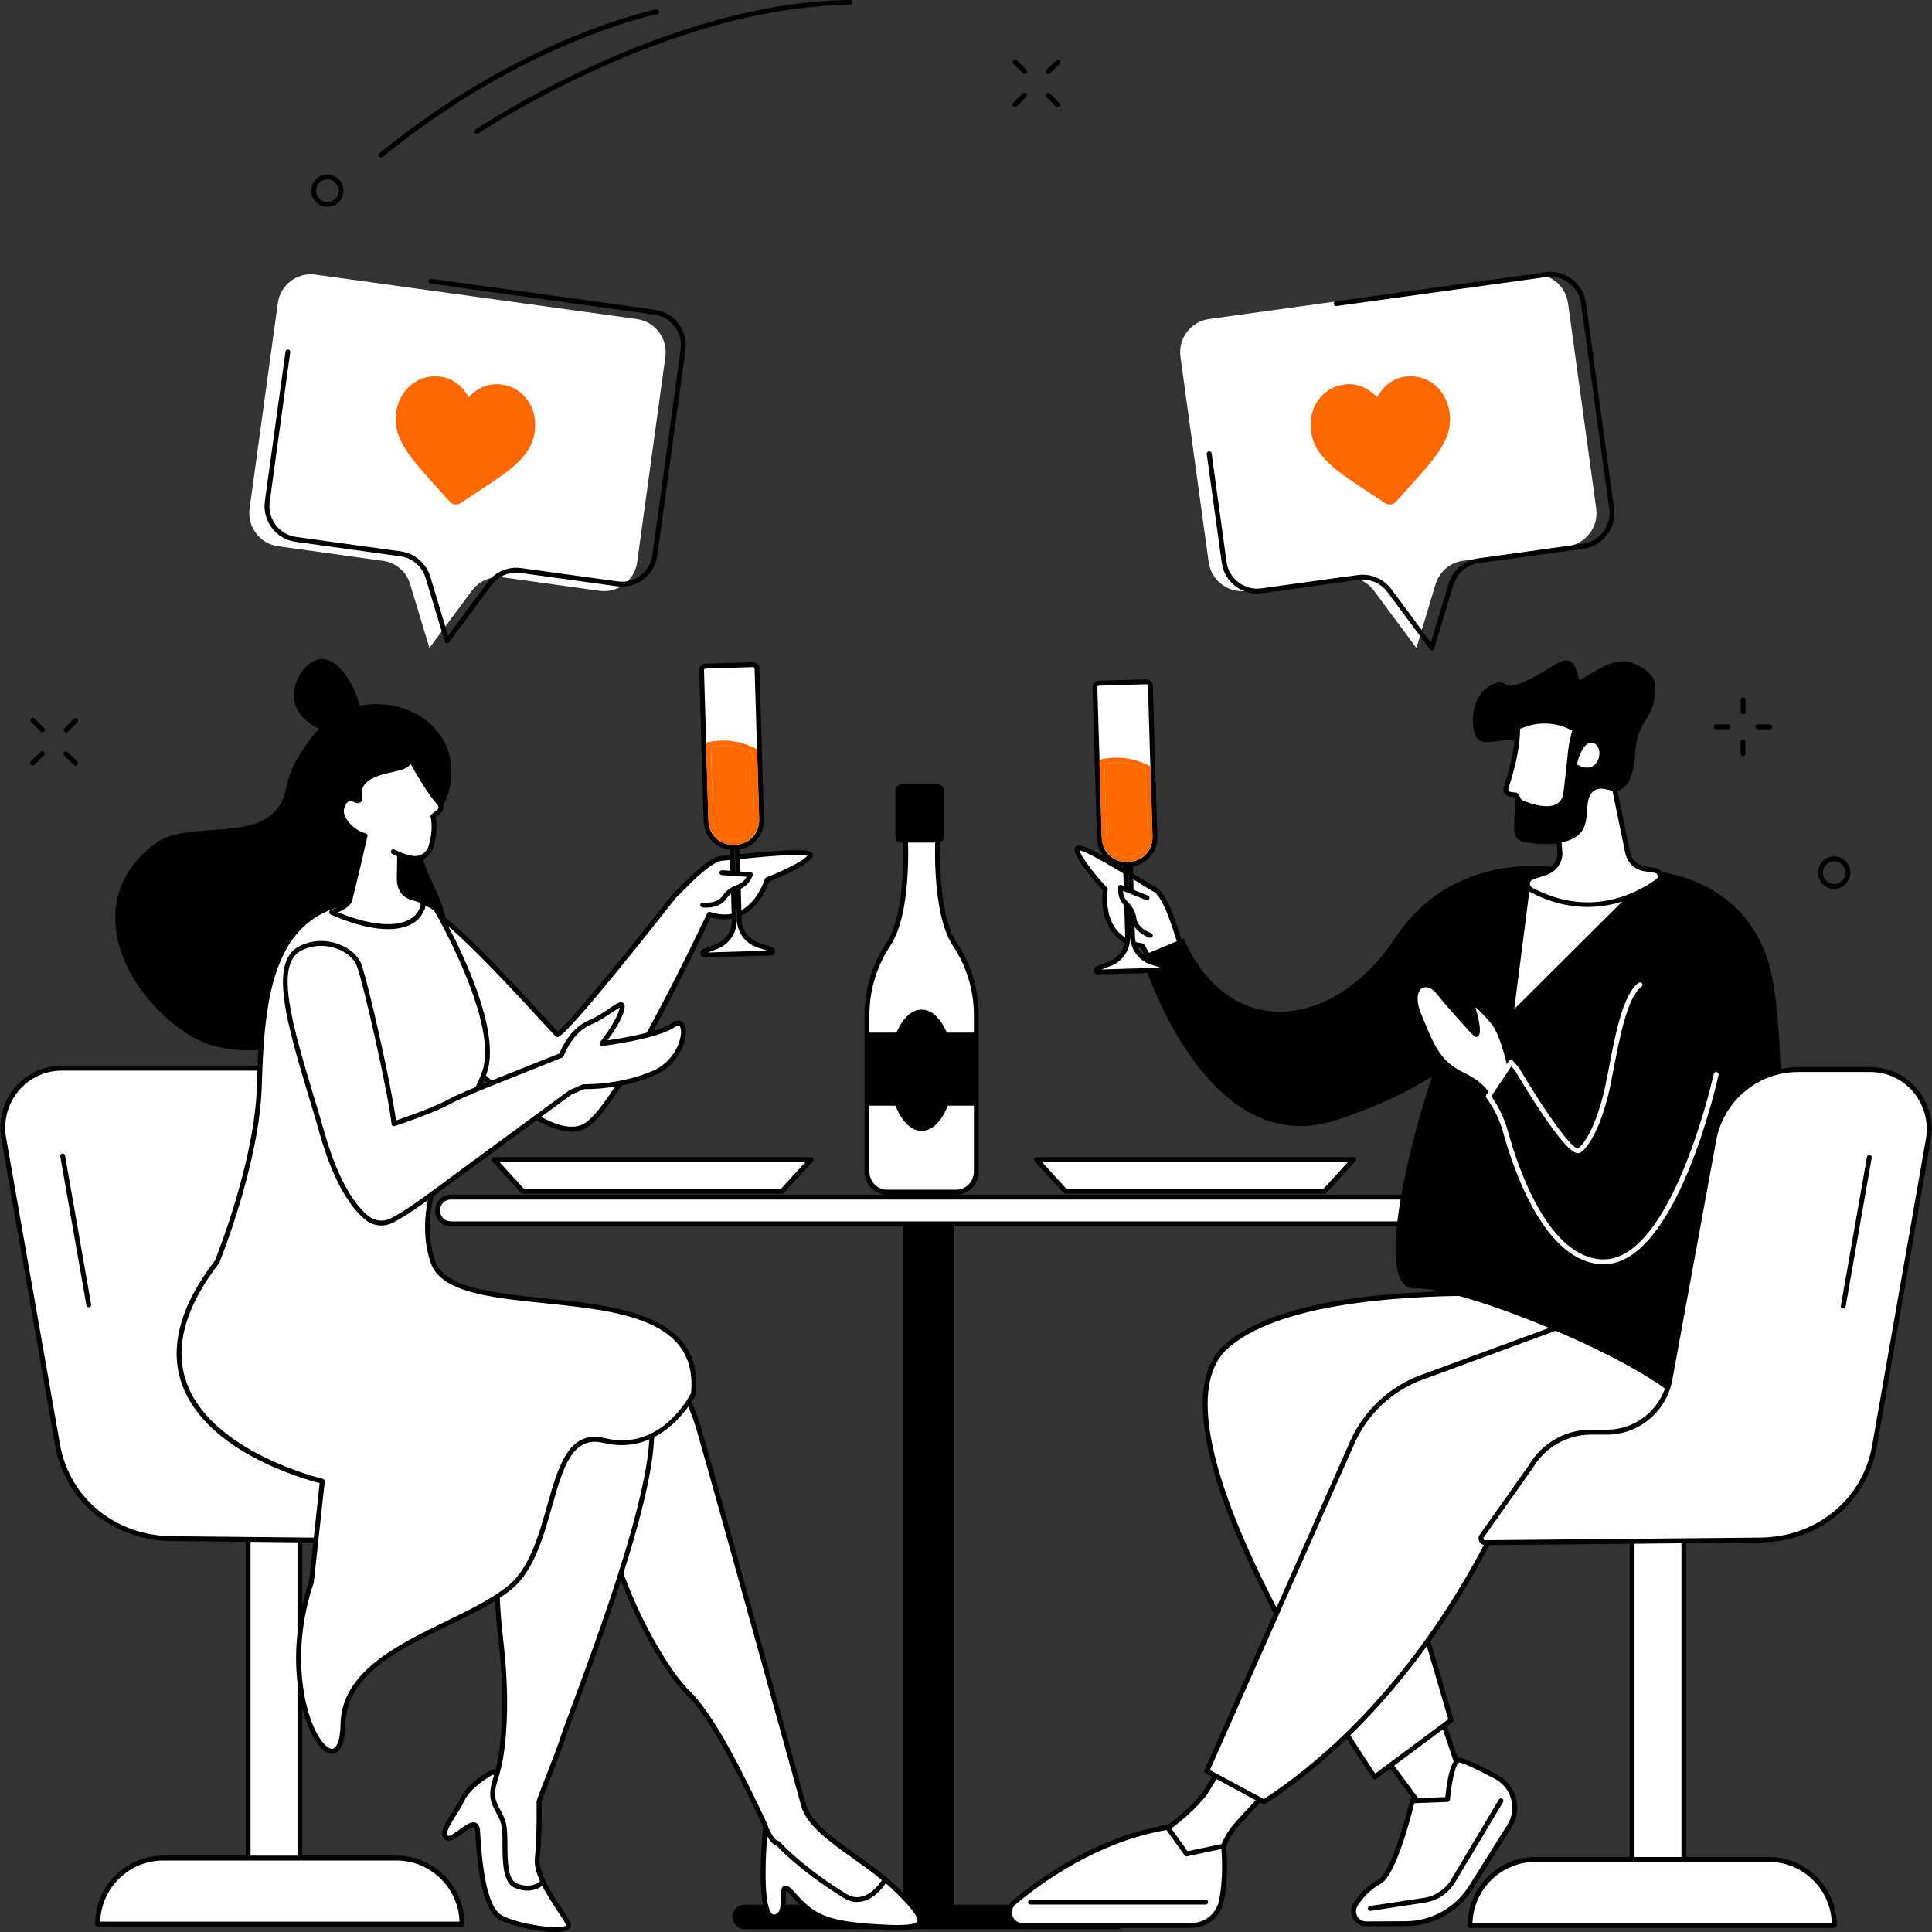 <svg width="348" height="348" viewBox="0 0 348 348" fill="none" xmlns="http://www.w3.org/2000/svg">
<rect x="0" y="0" width="348" height="348" fill="#333333" stroke="none"/>
<g clip-path="url(#clip0_958_2309)">
<path d="M171.782 345.3H162.59V220.229H171.782V345.3Z" fill="black"/>
<path d="M203.284 345.319C203.284 346.517 202.337 347.487 201.18 347.487H134.082C132.926 347.487 131.978 346.517 131.978 345.319V345.129C131.978 343.93 132.926 343.094 134.082 343.094H201.18C202.337 343.094 203.284 343.93 203.284 345.129V345.319Z" fill="black"/>
<path d="M255.977 218.08C255.977 219.392 254.935 220.457 253.627 220.457H81.181C79.892 220.457 78.831 219.392 78.831 218.08V217.985C78.831 216.673 79.892 215.627 81.181 215.627H253.627C254.935 215.627 255.977 216.673 255.977 217.985V218.08Z" fill="white"/>
<path fill-rule="evenodd" clip-rule="evenodd" d="M253.627 220.894H81.181C79.646 220.894 78.395 219.639 78.395 218.08V217.985C78.395 216.445 79.646 215.189 81.181 215.189H253.627C255.162 215.189 256.413 216.445 256.413 217.985V218.08C256.413 219.639 255.162 220.894 253.627 220.894ZM81.181 216.064C80.139 216.064 79.267 216.92 79.267 217.985V218.08C79.267 219.145 80.139 220.001 81.181 220.001H253.627C254.688 220.001 255.541 219.145 255.541 218.08V217.985C255.541 216.92 254.688 216.064 253.627 216.064H81.181Z" fill="black"/>
<path d="M54.02 346.098H44.694V271.63L54.02 272.01V346.098Z" fill="white"/>
<path fill-rule="evenodd" clip-rule="evenodd" d="M54.02 346.536H44.694C44.467 346.536 44.258 346.346 44.258 346.099V271.631C44.258 271.497 44.315 271.383 44.391 271.307C44.486 271.231 44.599 271.174 44.713 271.193L54.039 271.573C54.266 271.592 54.456 271.783 54.456 272.011V346.099C54.456 346.346 54.266 346.536 54.02 346.536ZM45.13 345.661H53.584V272.429L45.13 272.087V345.661Z" fill="black"/>
<path d="M87.815 277.715L31.161 277.145C20.925 277.145 12.15 270.432 10.368 260.22L0.663 205.016C-0.493 198.436 4.511 192.408 11.107 192.408H48.068L87.815 277.715Z" fill="white"/>
<path fill-rule="evenodd" clip-rule="evenodd" d="M87.815 278.153L31.161 277.582C20.452 277.582 11.714 270.489 9.932 260.297L0.227 205.092C-0.341 201.802 0.55 198.455 2.673 195.926C4.776 193.397 7.847 191.971 11.107 191.971H48.068C48.239 191.971 48.39 192.066 48.466 192.218L88.213 277.525C88.289 277.659 88.27 277.83 88.194 277.944C88.099 278.077 87.967 278.153 87.815 278.153ZM11.107 192.845C8.112 192.845 5.288 194.177 3.355 196.478C1.384 198.836 0.569 201.916 1.099 204.94L10.804 260.144C12.51 269.9 20.888 276.708 31.161 276.708L87.133 277.278L47.784 192.845H11.107Z" fill="black"/>
<path d="M71.42 334.688H29.398C22.878 334.688 17.608 339.994 17.608 346.517V346.574H83.209V346.517C83.209 339.994 77.94 334.688 71.42 334.688Z" fill="white"/>
<path fill-rule="evenodd" clip-rule="evenodd" d="M83.209 347.011H17.608C17.362 347.011 17.154 346.821 17.154 346.574V346.517C17.154 339.766 22.65 334.251 29.398 334.251H71.42C78.167 334.251 83.645 339.766 83.645 346.517V346.574C83.645 346.821 83.456 347.011 83.209 347.011ZM18.044 346.136H82.773C82.565 340.032 77.561 335.126 71.42 335.126H29.398C23.257 335.126 18.253 340.032 18.044 346.136Z" fill="black"/>
<path d="M15.997 235.461C15.789 235.461 15.599 235.328 15.561 235.099L10.861 208.305C10.823 208.058 10.975 207.849 11.221 207.792C11.448 207.754 11.676 207.906 11.714 208.153L16.414 234.947C16.471 235.195 16.301 235.423 16.073 235.461C16.048 235.461 16.023 235.461 15.997 235.461Z" fill="black"/>
<path d="M282.38 98.391L263.502 101.015C261.19 101.319 259.256 102.974 258.574 105.237L255.124 116.703L247.467 106.378C246.159 104.609 243.998 103.715 241.837 104.001L224.475 106.416C221.196 106.872 218.163 104.552 217.709 101.262L212.629 64.275C212.174 60.966 214.467 57.924 217.765 57.467L275.652 49.462C278.95 49.005 281.982 51.306 282.437 54.615L287.517 91.602C287.972 94.892 285.66 97.934 282.38 98.391Z" fill="white"/>
<path d="M257.91 117.141C257.778 117.141 257.645 117.065 257.569 116.951L249.912 106.644C248.699 105.009 246.689 104.172 244.68 104.438L227.318 106.853C225.612 107.081 223.925 106.644 222.542 105.598C221.177 104.552 220.286 103.031 220.059 101.319L217.367 81.79C217.348 81.542 217.519 81.314 217.746 81.295C217.993 81.257 218.201 81.428 218.239 81.656L220.931 101.205C221.12 102.67 221.897 103.982 223.073 104.894C224.267 105.788 225.726 106.188 227.205 105.978L244.548 103.582C246.879 103.259 249.21 104.229 250.613 106.112L257.74 115.734L260.943 105.104C261.682 102.689 263.748 100.92 266.231 100.578L285.11 97.954C288.142 97.535 290.284 94.702 289.867 91.659L284.788 54.672C284.579 53.189 283.821 51.877 282.627 50.983C281.452 50.07 279.973 49.69 278.514 49.899L240.719 55.129C240.473 55.167 240.264 54.995 240.226 54.748C240.188 54.501 240.359 54.292 240.605 54.254L278.381 49.024C280.087 48.796 281.793 49.233 283.157 50.279C284.522 51.325 285.413 52.847 285.659 54.558L290.72 91.526C291.213 95.063 288.749 98.334 285.223 98.828L266.364 101.433C264.203 101.738 262.422 103.278 261.777 105.37L258.327 116.818C258.289 116.989 258.157 117.103 257.986 117.122C257.961 117.135 257.936 117.141 257.91 117.141Z" fill="black"/>
<path d="M258.479 69.372C257.001 68.135 255.124 67.584 253.191 67.831C251.75 68.021 250.48 68.649 249.438 69.695C248.907 70.227 248.446 70.849 248.054 71.558C247.505 70.969 246.917 70.494 246.254 70.113C244.984 69.353 243.6 69.067 242.16 69.257C240.226 69.505 238.558 70.493 237.44 72.072C236.341 73.631 235.886 75.628 236.151 77.701C236.416 79.812 237.459 81.656 239.411 83.482C241.155 85.117 243.562 86.715 246.348 88.54C247.315 89.168 248.395 89.871 249.514 90.632C249.817 90.822 250.177 90.917 250.537 90.86C250.878 90.822 251.22 90.651 251.447 90.385C252.357 89.358 253.21 88.407 253.987 87.551C256.224 85.079 258.157 82.93 259.446 80.895C260.867 78.633 261.417 76.598 261.133 74.468C260.867 72.414 259.92 70.589 258.479 69.372Z" fill="#FF6701"/>
<path d="M50.096 98.391L68.956 101.015C71.287 101.319 73.22 102.974 73.884 105.237L77.352 116.703L85.01 106.378C86.318 104.609 88.478 103.715 90.639 104.001L108.001 106.416C111.28 106.872 114.313 104.552 114.768 101.262L119.848 64.275C120.303 60.966 117.99 57.924 114.711 57.467L56.806 49.462C53.527 49.005 50.494 51.306 50.039 54.615L44.959 91.602C44.505 94.892 46.798 97.934 50.096 98.391Z" fill="white"/>
<path d="M80.537 115.886C80.511 115.886 80.486 115.886 80.461 115.886C80.29 115.848 80.157 115.734 80.12 115.581L76.67 104.115C76.025 102.023 74.244 100.482 72.083 100.197L53.224 97.592C49.698 97.097 47.234 93.827 47.708 90.29L51.423 63.343C51.442 63.096 51.669 62.925 51.916 62.963C52.143 63.001 52.314 63.21 52.276 63.458L48.58 90.404C48.163 93.465 50.305 96.299 53.337 96.717L72.216 99.322C74.699 99.665 76.765 101.452 77.504 103.867L80.707 114.498L87.834 104.875C89.237 102.974 91.568 102.004 93.88 102.327L111.242 104.723C112.721 104.932 114.18 104.552 115.374 103.639C116.55 102.745 117.327 101.433 117.516 99.95L122.596 62.963C123.013 59.901 120.89 57.087 117.839 56.669L77.542 51.078C77.314 51.059 77.144 50.831 77.182 50.583C77.201 50.355 77.428 50.184 77.674 50.222L117.952 55.794C121.478 56.269 123.942 59.559 123.468 63.096L118.388 100.064C118.161 101.776 117.27 103.297 115.886 104.343C114.522 105.389 112.835 105.826 111.129 105.598L93.767 103.202C91.757 102.917 89.748 103.753 88.535 105.389L80.878 115.715C80.802 115.829 80.669 115.886 80.537 115.886Z" fill="black"/>
<path d="M73.997 69.372C75.476 68.135 77.352 67.584 79.286 67.831C80.726 68.021 81.977 68.649 83.038 69.695C83.569 70.227 84.024 70.849 84.403 71.558C84.953 70.969 85.559 70.494 86.204 70.113C87.493 69.353 88.858 69.067 90.317 69.257C92.231 69.505 93.918 70.493 95.037 72.072C96.136 73.631 96.591 75.628 96.326 77.701C96.06 79.812 95.018 81.656 93.065 83.482C91.322 85.117 88.914 86.715 86.109 88.54C85.161 89.168 84.081 89.871 82.963 90.632C82.659 90.822 82.299 90.917 81.939 90.86C81.579 90.822 81.257 90.651 81.029 90.385C80.12 89.358 79.248 88.407 78.49 87.551C76.253 85.079 74.301 82.93 73.031 80.895C71.609 78.633 71.059 76.598 71.325 74.468C71.59 72.414 72.538 70.589 73.997 69.372Z" fill="#FF6701"/>
<path d="M94.165 214.562H140.868L146.08 208.876H88.971L94.165 214.562Z" fill="white"/>
<path fill-rule="evenodd" clip-rule="evenodd" d="M140.868 214.999H94.165C94.051 214.999 93.937 214.942 93.843 214.866L88.649 209.161C88.516 209.047 88.497 208.857 88.554 208.686C88.63 208.534 88.782 208.438 88.971 208.438H146.08C146.251 208.438 146.422 208.534 146.478 208.686C146.554 208.857 146.516 209.047 146.403 209.161L141.19 214.866C141.114 214.942 141.001 214.999 140.868 214.999ZM94.373 214.124H140.678L145.095 209.313H89.957L94.373 214.124Z" fill="black"/>
<path d="M191.893 214.562H238.596L243.809 208.876H186.68L191.893 214.562Z" fill="white"/>
<path fill-rule="evenodd" clip-rule="evenodd" d="M238.596 214.999H191.893C191.779 214.999 191.646 214.942 191.571 214.866L186.358 209.161C186.244 209.047 186.207 208.857 186.282 208.686C186.358 208.534 186.51 208.438 186.68 208.438H243.809C243.979 208.438 244.131 208.534 244.207 208.686C244.282 208.857 244.244 209.047 244.131 209.161L238.918 214.866C238.842 214.942 238.71 214.999 238.596 214.999ZM192.082 214.124H238.407L242.804 209.313H187.685L192.082 214.124Z" fill="black"/>
<path d="M265.359 325.2C264.431 324.249 259.01 307.362 259.01 307.362L248.32 315.007L260.052 330.81L265.359 325.2Z" fill="white"/>
<path fill-rule="evenodd" clip-rule="evenodd" d="M260.052 331.247C260.04 331.247 260.027 331.247 260.014 331.247C259.882 331.247 259.768 331.171 259.692 331.076L247.978 315.273C247.903 315.178 247.865 315.064 247.884 314.95C247.903 314.836 247.978 314.722 248.073 314.645L258.763 307.001C258.877 306.925 259.01 306.906 259.142 306.944C259.275 306.982 259.389 307.096 259.427 307.229C261.493 313.657 265.018 324.154 265.682 324.895C265.833 325.047 265.833 325.333 265.682 325.504L260.356 331.114C260.28 331.209 260.166 331.247 260.052 331.247ZM248.945 315.102L260.09 330.125L264.81 325.143C263.578 322.823 259.92 311.584 258.782 308.066L248.945 315.102Z" fill="black"/>
<path d="M246.102 346.536L253.21 346.498C257.911 346.479 262.289 344.083 264.848 340.128L271.88 328.946C273.813 325.865 272.733 321.777 269.529 320.065C266.592 318.506 263.521 316.985 262.801 317.042C261.322 317.194 260.735 324.135 260.735 324.135L254.404 324.363C254.404 324.363 251.277 337.427 248.528 338.91C246.519 339.994 245.116 341.573 244.169 343.018C243.183 344.539 244.282 346.555 246.102 346.536Z" fill="white"/>
<path fill-rule="evenodd" clip-rule="evenodd" d="M246.083 346.973C245.078 346.973 244.188 346.459 243.695 345.566C243.221 344.672 243.259 343.626 243.809 342.789C245.022 340.907 246.538 339.48 248.32 338.53C250.424 337.389 253.115 327.842 253.987 324.267C254.025 324.077 254.195 323.944 254.385 323.925L260.337 323.697C260.564 321.339 261.19 316.756 262.744 316.604C263.066 316.585 263.786 316.509 269.719 319.684C271.368 320.559 272.581 322.08 273.055 323.887C273.548 325.713 273.244 327.595 272.24 329.193L265.227 340.355C262.554 344.444 258.081 346.916 253.21 346.935L246.102 346.973C246.089 346.973 246.083 346.973 246.083 346.973ZM254.745 324.8C254.176 327.139 251.409 337.845 248.737 339.29C247.088 340.184 245.685 341.515 244.548 343.265C244.169 343.835 244.15 344.539 244.472 345.147C244.794 345.756 245.382 346.098 246.102 346.098L253.21 346.06C257.778 346.041 261.986 343.721 264.488 339.88L271.501 328.717C272.373 327.329 272.638 325.694 272.202 324.115C271.785 322.518 270.761 321.225 269.321 320.445C264.014 317.631 263.009 317.459 262.839 317.478C262.251 317.536 261.474 320.73 261.171 324.172C261.152 324.381 260.981 324.553 260.754 324.572L254.745 324.8Z" fill="black"/>
<path d="M246.803 344.197C246.595 344.197 246.405 344.045 246.386 343.817C246.348 343.588 246.5 343.36 246.746 343.322L256.47 341.858C258.536 341.535 260.318 340.337 261.398 338.549L269.984 324.135C270.117 323.926 270.382 323.868 270.591 323.983C270.799 324.116 270.856 324.382 270.742 324.591L262.137 338.987C260.943 341.021 258.915 342.371 256.603 342.714L246.879 344.197C246.854 344.197 246.829 344.197 246.803 344.197Z" fill="black"/>
<path d="M228.891 321.967L223.054 328.299C221.044 330.467 219.756 333.206 219.358 336.153L218.694 340.907L197.427 335.716L204.933 332.331C209.615 330.239 213.747 327.063 216.988 323.089L221.329 316.053L228.891 321.967Z" fill="white"/>
<path fill-rule="evenodd" clip-rule="evenodd" d="M218.694 341.344C218.656 341.344 218.625 341.338 218.599 341.325L197.314 336.134C197.143 336.096 197.01 335.925 196.992 335.754C196.973 335.563 197.067 335.373 197.238 335.297L204.744 331.931C209.331 329.878 213.444 326.721 216.647 322.841L220.969 315.824C221.026 315.71 221.139 315.634 221.253 315.615C221.386 315.596 221.499 315.634 221.613 315.71L229.157 321.624C229.252 321.7 229.309 321.815 229.327 321.929C229.327 322.062 229.29 322.176 229.214 322.271L223.376 328.584C221.424 330.714 220.173 333.338 219.793 336.21L219.13 340.964C219.111 341.078 219.035 341.192 218.941 341.268C218.865 341.319 218.783 341.344 218.694 341.344ZM198.773 335.582L218.334 340.356L218.922 336.096C219.339 333.053 220.665 330.258 222.731 327.995L228.247 322.024L221.443 316.699L217.367 323.317C217.355 323.342 217.342 323.361 217.329 323.374C214.05 327.367 209.824 330.619 205.104 332.73L198.773 335.582Z" fill="black"/>
<path d="M220.4 332.52C220.4 332.52 220.988 337.845 219.983 342.542C219.433 345.052 217.178 346.821 214.619 346.821H184.159C181.999 346.821 180.994 344.101 182.662 342.694C188.083 338.13 198.053 331.189 210.297 329.154L213.709 333.946L220.4 332.52Z" fill="white"/>
<path fill-rule="evenodd" clip-rule="evenodd" d="M214.619 347.259H184.16C182.984 347.259 181.961 346.536 181.563 345.433C181.165 344.33 181.487 343.113 182.397 342.353C187.382 338.169 197.636 330.81 210.222 328.718C210.392 328.68 210.563 328.756 210.658 328.889L213.899 333.453L220.305 332.103C220.419 332.065 220.552 332.103 220.646 332.179C220.741 332.236 220.817 332.35 220.836 332.483C220.855 332.692 221.424 337.922 220.4 342.638C219.831 345.319 217.386 347.259 214.619 347.259ZM210.108 329.631C197.826 331.741 187.837 338.93 182.946 343.018C182.207 343.665 182.169 344.52 182.397 345.129C182.605 345.737 183.193 346.384 184.16 346.384H214.619C216.988 346.384 219.054 344.73 219.547 342.467C220.362 338.682 220.116 334.461 220.002 333.054L213.804 334.366C213.633 334.404 213.463 334.347 213.368 334.195L210.108 329.631Z" fill="black"/>
<path d="M217.178 343.055H185.619C185.373 343.055 185.183 342.865 185.183 342.618C185.183 342.371 185.373 342.181 185.619 342.181H217.178C217.424 342.181 217.614 342.371 217.614 342.618C217.614 342.865 217.424 343.055 217.178 343.055Z" fill="black"/>
<path d="M294.587 234.434C294.587 234.434 237.857 227.797 220.988 242.44C204.118 257.102 247.618 320.084 247.618 320.084L261.379 309.853L248.32 265.336L300.766 250.389L294.587 234.434Z" fill="white"/>
<path fill-rule="evenodd" clip-rule="evenodd" d="M247.618 320.521C247.593 320.521 247.568 320.521 247.542 320.521C247.429 320.502 247.315 320.445 247.258 320.331C247.144 320.179 236.265 304.357 227.584 286.957C215.851 263.434 213.539 248.335 220.703 242.117C227.773 235.974 242.387 232.741 264.109 232.513C280.239 232.323 294.492 233.978 294.625 233.997C294.795 234.016 294.928 234.111 294.985 234.263L301.164 250.237C301.202 250.351 301.202 250.484 301.145 250.598C301.088 250.693 300.993 250.788 300.88 250.807L248.869 265.64L261.796 309.739C261.834 309.91 261.777 310.1 261.626 310.214L247.884 320.445C247.808 320.502 247.713 320.521 247.618 320.521ZM266.629 233.388C249.817 233.388 230.01 235.195 221.272 242.782C205.559 256.436 244.169 314.227 247.713 319.456L260.867 309.682L247.903 265.45C247.865 265.336 247.884 265.221 247.941 265.126C247.997 265.012 248.092 264.936 248.206 264.917L300.178 250.103L294.265 234.833C292.369 234.624 280.504 233.388 266.629 233.388Z" fill="black"/>
<path d="M325.994 262.787C317.749 265.412 303.003 268.816 282.399 268.53C276.542 268.454 271.14 271.687 268.487 276.936C262.384 288.935 249.173 310.557 227.659 324.572L217.367 319.019L243.6 259.783C246.007 254.363 250.48 250.16 256.015 248.126L308.007 228.995C308.007 228.995 328.894 220.514 336.684 238.96C339.584 245.825 333.064 260.543 325.994 262.787Z" fill="white"/>
<path fill-rule="evenodd" clip-rule="evenodd" d="M227.66 325.009C227.584 325.009 227.514 324.99 227.451 324.952L217.178 319.399C216.969 319.285 216.875 319.038 216.969 318.829L243.202 259.593C245.628 254.116 250.253 249.78 255.863 247.707L307.855 228.596C308.044 228.501 329.216 220.172 337.082 238.789C338.504 242.174 337.841 247.631 335.339 253.07C332.912 258.357 329.482 262.141 326.127 263.206C317.389 266.001 302.718 269.253 282.399 268.968C282.324 268.968 282.254 268.968 282.191 268.968C276.524 268.968 271.444 272.086 268.866 277.126C262.877 288.916 249.59 310.804 227.887 324.933C227.811 324.984 227.735 325.009 227.66 325.009ZM217.936 318.829L227.641 324.058C249.021 310.043 262.156 288.402 268.089 276.726C270.837 271.326 276.315 268.017 282.399 268.093C302.624 268.359 317.199 265.145 325.861 262.369C328.932 261.399 332.268 257.691 334.543 252.709C336.95 247.479 337.613 242.288 336.286 239.131C328.743 221.294 308.367 229.319 308.158 229.414L256.167 248.544C250.765 250.522 246.348 254.686 243.998 259.954L217.936 318.829Z" fill="black"/>
<path d="M212.591 169.988C212.193 169.151 210.26 161.449 208.023 160.251C205.786 159.034 193.788 151.142 193.978 153.025C194.186 154.927 199.095 160.213 199.095 160.213C199.095 160.213 197.598 169.303 205.767 170.368L207.435 173.449L212.591 169.988Z" fill="white"/>
<path fill-rule="evenodd" clip-rule="evenodd" d="M207.435 173.886C207.41 173.886 207.378 173.886 207.341 173.886C207.227 173.848 207.113 173.772 207.056 173.658L205.483 170.767C203.227 170.425 201.465 169.455 200.29 167.839C198.224 165.062 198.508 161.316 198.641 160.365C197.712 159.357 193.75 154.927 193.542 153.082C193.523 152.797 193.637 152.568 193.845 152.416C194.679 151.903 197.371 153.234 205.407 158.159C206.696 158.958 207.72 159.586 208.231 159.852C210.165 160.898 211.738 165.88 212.572 168.561C212.761 169.151 212.913 169.664 212.989 169.816C213.084 170.007 213.027 170.235 212.837 170.368L207.682 173.81C207.606 173.861 207.524 173.886 207.435 173.886ZM194.452 153.177C194.869 154.755 198.129 158.54 199.418 159.928C199.512 160.023 199.55 160.156 199.531 160.289C199.512 160.327 198.868 164.492 200.991 167.325C202.071 168.77 203.682 169.645 205.824 169.93C205.957 169.949 206.09 170.026 206.146 170.159L207.606 172.821L212.06 169.816C211.984 169.588 211.89 169.265 211.738 168.828C211.056 166.641 209.426 161.506 207.814 160.631C207.284 160.346 206.26 159.719 204.952 158.901C202.185 157.228 195.911 153.367 194.452 153.177Z" fill="black"/>
<path d="M279.916 156.258C279.916 156.258 261.891 152.949 251.239 169.037C240.605 185.125 221.651 188.053 213.197 169.037L205.616 172.193C205.616 172.193 216.78 209.466 240.586 201.783C264.412 194.081 271.899 181.321 271.899 181.321L279.916 156.258Z" fill="black"/>
<path d="M298.643 157.018C298.643 157.018 314.811 158.216 318.886 174.589C322.98 190.982 319.19 241.299 322.677 247.441C326.184 253.584 309.864 260.791 303.306 253.089C296.729 245.388 263.483 231.696 254.916 232.076C246.348 232.456 255.977 200.262 255.977 200.262C255.977 200.262 267.786 159.548 275.993 158.007C284.2 156.448 298.643 157.018 298.643 157.018Z" fill="black"/>
<path d="M275.14 159.662L272.164 182.976L293.905 161.316C293.905 161.316 282.267 158.349 275.14 159.662Z" fill="white"/>
<path fill-rule="evenodd" clip-rule="evenodd" d="M272.164 183.413C272.101 183.413 272.038 183.401 271.975 183.375C271.804 183.28 271.709 183.109 271.728 182.919L274.704 159.624C274.723 159.434 274.875 159.282 275.064 159.243C282.191 157.912 293.525 160.784 293.999 160.898C294.17 160.936 294.284 161.05 294.322 161.202C294.359 161.354 294.322 161.525 294.208 161.64L272.467 183.28C272.392 183.375 272.278 183.413 272.164 183.413ZM275.538 160.042L272.752 181.759L293.033 161.563C290.398 160.955 281.452 159.072 275.538 160.042Z" fill="black"/>
<path d="M271.899 191.818C271.899 191.818 270.629 186.056 268.885 184.022C267.141 181.987 264.62 179.192 265.492 182.158C266.364 185.125 266.156 186.304 265.928 186.342C265.72 186.38 261.227 181.34 259.048 178.659C256.849 175.959 253.399 177.613 255.655 182.976C257.91 188.319 258.934 191.419 263.407 193.568C267.88 195.698 268.222 197.904 268.222 197.904L271.899 191.818Z" fill="white"/>
<path fill-rule="evenodd" clip-rule="evenodd" d="M268.222 198.341C268.196 198.341 268.171 198.341 268.146 198.341C267.956 198.303 267.824 198.151 267.805 197.979C267.786 197.96 267.369 195.945 263.218 193.948C258.915 191.894 257.702 189.004 255.712 184.231L255.257 183.147C253.854 179.838 254.556 177.936 255.693 177.252C256.811 176.567 258.29 177.023 259.389 178.374C261.303 180.732 264.488 184.326 265.701 185.543C265.682 184.991 265.568 183.945 265.075 182.291C264.848 181.53 264.715 180.789 265.227 180.503C265.852 180.161 266.762 180.884 269.207 183.736C271.008 185.828 272.259 191.476 272.316 191.723C272.335 191.837 272.316 191.951 272.259 192.046L268.601 198.132C268.525 198.265 268.373 198.341 268.222 198.341ZM256.811 177.822C256.571 177.822 256.35 177.879 256.148 177.993C255.371 178.469 254.878 180.009 256.053 182.804L256.508 183.907C258.422 188.49 259.578 191.248 263.597 193.168C266.535 194.576 267.786 196.04 268.297 196.934L271.425 191.742C271.197 190.791 270.041 186.037 268.563 184.307C266.952 182.462 266.156 181.701 265.776 181.435C265.795 181.568 265.833 181.758 265.909 182.044C266.573 184.25 266.743 185.923 266.383 186.513C266.269 186.703 266.099 186.76 266.004 186.779C265.72 186.836 265.606 186.855 262.895 183.812C261.379 182.12 259.73 180.199 258.707 178.925C258.119 178.202 257.418 177.822 256.811 177.822Z" fill="black"/>
<path d="M288.882 227.721C288.856 227.721 288.825 227.721 288.787 227.721C278.4 227.569 272.733 211.082 270.761 204.008C270.136 201.726 269.112 199.615 267.729 197.732C267.615 197.58 267.615 197.39 267.71 197.238L271.804 191.096C271.88 190.981 271.993 190.905 272.126 190.905C272.278 190.886 272.41 190.943 272.486 191.058L273.586 192.294C273.611 192.319 273.63 192.344 273.642 192.37C278.4 200.49 283.233 207.126 284.238 206.841C285.982 205.643 288.01 201.003 289.166 195.564C289.356 194.633 289.564 193.549 289.792 192.408C290.929 186.418 292.35 178.963 295.175 177.023C295.364 176.89 295.648 176.928 295.781 177.138C295.914 177.328 295.876 177.613 295.667 177.746C293.146 179.477 291.706 187.045 290.644 192.579C290.417 193.72 290.208 194.804 290.019 195.755C288.806 201.479 286.683 206.214 284.731 207.564C284.579 207.678 284.333 207.773 283.992 207.697C281.338 207.107 273.851 194.461 272.903 192.845L272.221 192.065L268.62 197.466C269.965 199.368 270.989 201.498 271.614 203.76C273.51 210.663 279.007 226.713 288.787 226.846C288.825 226.846 288.856 226.846 288.882 226.846C301.24 226.846 308.632 193.758 308.689 193.435C308.746 193.187 308.992 193.035 309.22 193.092C309.447 193.149 309.599 193.378 309.561 193.625C309.239 195.013 301.922 227.721 288.882 227.721Z" fill="white"/>
<path d="M290.208 139.067L293.203 153.652C293.544 155.155 294.776 156.296 296.293 156.524L298.131 156.79C299.079 156.923 299.382 158.159 298.586 158.73C294.89 161.373 286.247 165.88 275.746 160.251C274.837 159.699 274.988 158.349 275.993 158.007L278.438 157.189C279.878 156.695 280.883 155.402 280.997 153.899L279.841 137.526L290.208 139.067Z" fill="white"/>
<path fill-rule="evenodd" clip-rule="evenodd" d="M285.925 163.37C282.778 163.37 279.272 162.628 275.538 160.632C274.95 160.27 274.628 159.662 274.704 158.996C274.78 158.35 275.216 157.798 275.841 157.589L278.286 156.771C279.556 156.334 280.447 155.212 280.542 153.9L279.405 137.546C279.405 137.412 279.461 137.298 279.556 137.203C279.651 137.108 279.784 137.07 279.916 137.089L290.265 138.63C290.455 138.649 290.588 138.801 290.626 138.972L293.62 153.576C293.924 154.889 295.004 155.877 296.369 156.087L298.188 156.353C298.814 156.448 299.288 156.885 299.439 157.494C299.591 158.102 299.363 158.711 298.833 159.091C296.615 160.67 291.952 163.37 285.925 163.37ZM280.314 138.04L281.433 153.881C281.433 153.893 281.433 153.912 281.433 153.938C281.3 155.611 280.182 157.056 278.571 157.589L276.126 158.426C275.822 158.521 275.614 158.768 275.576 159.091C275.538 159.414 275.69 159.7 275.955 159.871C286.039 165.272 294.303 161.24 298.34 158.369C298.548 158.216 298.643 157.969 298.586 157.703C298.529 157.437 298.321 157.266 298.056 157.228L296.236 156.942C294.511 156.695 293.165 155.44 292.767 153.748L289.829 139.447L280.314 138.04Z" fill="black"/>
<path d="M269.283 123.093C272.448 122.009 269.321 126.44 280.239 119.632C284.598 116.932 283.726 123.093 284.863 122.389C289.033 119.803 290.19 119.157 292.559 119.099C294.132 119.08 298.037 121.077 298.112 123.188C298.302 130.034 294.966 129.159 294.568 135.301C294.284 139.618 293.507 141.12 292.085 142.147C290.644 143.174 288.863 141.368 287.214 142.376C285.053 143.688 286.626 147.567 284.826 149.868C283.688 151.313 280.485 152.739 274.439 151.656C273.472 151.484 272.752 150.648 272.752 149.64C272.752 148.366 272.752 146.749 272.884 145.209C273.529 137.869 275.5 135.701 274.154 134.237C272.107 131.974 267.501 134.883 266.08 132.962C264.582 130.966 264.943 124.595 269.283 123.093Z" fill="black"/>
<path d="M283.669 131.365L283.233 133.324C283.018 134.25 282.873 135.188 282.797 136.139C282.646 137.907 282.267 140.95 282.077 142.642C281.452 148.138 273.851 144.449 273.851 144.449L273.036 143.213L272.126 143.099C271.955 143.08 271.785 143.022 271.633 142.927C271.273 142.661 271.159 142.224 271.292 141.824C272.012 139.676 273.453 134.921 273.358 131.042C273.358 131.042 278.229 128.228 283.669 131.365Z" fill="white"/>
<path fill-rule="evenodd" clip-rule="evenodd" d="M278.59 146.103C276.277 146.103 273.794 144.905 273.661 144.829C273.586 144.803 273.522 144.753 273.472 144.677L272.79 143.612L272.088 143.536C271.823 143.517 271.576 143.421 271.368 143.269C270.875 142.908 270.667 142.261 270.875 141.691C271.52 139.77 273.017 134.921 272.922 131.042C272.922 130.89 272.998 130.737 273.15 130.661C273.358 130.528 278.286 127.752 283.897 130.985C284.067 131.08 284.143 131.27 284.105 131.46L283.65 133.438C283.461 134.332 283.309 135.263 283.233 136.176C283.12 137.469 282.892 139.447 282.703 141.044C282.627 141.653 282.551 142.223 282.513 142.699C282.343 144.087 281.774 145.057 280.769 145.608C280.125 145.97 279.367 146.103 278.59 146.103ZM274.135 144.106C274.799 144.391 278.381 145.932 280.352 144.829C281.092 144.429 281.509 143.688 281.641 142.604C281.698 142.128 281.755 141.558 281.831 140.949C282.02 139.352 282.248 137.374 282.361 136.1C282.437 135.149 282.589 134.179 282.797 133.229L283.177 131.593C278.76 129.197 274.761 130.833 273.794 131.308C273.813 135.111 272.505 139.599 271.709 141.957C271.633 142.185 271.709 142.433 271.899 142.566C271.962 142.616 272.057 142.648 272.183 142.661L273.093 142.775C273.226 142.775 273.339 142.851 273.415 142.965L274.135 144.106Z" fill="black"/>
<path d="M284.029 137.679C284.029 137.679 285.091 132.963 287.138 133.894C289.185 134.826 287.877 139.999 284.029 137.679Z" fill="white"/>
<path d="M209.805 174.076L207.473 173.334C205.464 172.707 204.08 170.862 204.005 168.733L203.625 155.668H203.493C206.09 155.516 208.099 153.329 208.023 150.705L207.208 123.512C207.208 123.112 206.867 122.789 206.469 122.808L197.92 123.055C197.522 123.074 197.219 123.416 197.219 123.816L197.257 124.557L197.427 130.491L198.034 151.009C198.11 153.633 200.271 155.687 202.867 155.687H202.735L203.133 168.771C203.19 170.881 201.901 172.802 199.929 173.563L197.674 174.437C197.541 174.494 197.446 174.628 197.446 174.761C197.465 174.951 197.617 175.103 197.788 175.084L209.71 174.742C209.899 174.723 210.032 174.571 210.032 174.38C210.032 174.247 209.937 174.114 209.805 174.076Z" fill="white"/>
<path fill-rule="evenodd" clip-rule="evenodd" d="M197.788 175.521C197.371 175.521 197.029 175.198 197.01 174.78C197.01 174.457 197.2 174.152 197.503 174.038L199.778 173.163C201.578 172.479 202.735 170.71 202.678 168.771L202.299 156.087C199.702 155.84 197.674 153.71 197.598 151.028L196.783 123.816C196.783 123.512 196.897 123.226 197.105 122.998C197.314 122.77 197.598 122.637 197.92 122.618L206.45 122.371C207.075 122.352 207.625 122.846 207.644 123.493L208.459 150.705C208.535 153.386 206.658 155.63 204.061 156.049L204.44 168.733C204.497 170.653 205.767 172.346 207.606 172.916L209.937 173.658C210.24 173.753 210.449 174.038 210.468 174.38C210.468 174.59 210.392 174.78 210.259 174.932C210.108 175.084 209.918 175.16 209.71 175.179L197.806 175.521C197.806 175.521 197.8 175.521 197.788 175.521ZM203.171 155.973L203.569 168.752C203.625 171.053 202.242 173.163 200.1 173.981L198.394 174.628L209.084 174.304L207.34 173.753C205.161 173.068 203.644 171.053 203.569 168.752L203.19 155.973C203.19 155.973 203.183 155.973 203.171 155.973ZM202.867 155.25C202.981 155.25 203.095 155.288 203.171 155.364C203.246 155.288 203.341 155.231 203.474 155.231C205.843 155.098 207.663 153.12 207.587 150.724L206.772 123.531C206.772 123.359 206.639 123.245 206.488 123.245L197.939 123.512C197.863 123.512 197.788 123.531 197.731 123.588C197.693 123.645 197.655 123.721 197.655 123.797L198.47 150.99C198.546 153.386 200.46 155.25 202.829 155.25C202.842 155.25 202.855 155.25 202.867 155.25Z" fill="black"/>
<path d="M206.81 138.306C204.971 137.394 203.322 137.032 201.901 136.937C200.707 136.842 199.569 136.975 198.47 137.204L198.868 150.8C198.944 153.082 200.858 154.908 203.152 154.832C205.445 154.756 207.246 152.835 207.17 150.553L206.81 138.306Z" fill="white"/>
<path fill-rule="evenodd" clip-rule="evenodd" d="M203.019 155.269C200.555 155.269 198.508 153.291 198.432 150.8L198.034 137.203C198.034 136.994 198.167 136.804 198.375 136.766C199.664 136.5 200.82 136.424 201.939 136.5C203.644 136.614 205.35 137.089 206.999 137.907C207.151 137.983 207.246 138.135 207.246 138.287L207.606 150.534C207.644 151.751 207.208 152.93 206.374 153.824C205.521 154.717 204.384 155.231 203.171 155.269C203.12 155.269 203.069 155.269 203.019 155.269ZM198.925 137.565L199.323 150.781C199.38 152.835 201.105 154.451 203.133 154.394C204.137 154.356 205.047 153.957 205.729 153.215C206.412 152.492 206.772 151.542 206.734 150.553L206.374 138.591C204.895 137.869 203.379 137.469 201.882 137.374C200.953 137.298 199.986 137.374 198.925 137.565Z" fill="#FF6701"/>
<path d="M198.925 137.565L199.323 150.781C199.38 152.835 201.105 154.451 203.133 154.394C204.137 154.356 205.047 153.957 205.729 153.215C206.412 152.492 206.772 151.542 206.734 150.553L206.374 138.591C204.895 137.869 203.379 137.469 201.882 137.374C200.953 137.298 199.986 137.374 198.925 137.565Z" fill="#FF6701"/>
<path d="M206.867 161.735L202.09 159.814V160.365C202.09 161.278 202.45 162.153 203.095 162.781C203.682 163.389 204.346 164.283 204.516 165.462C204.82 167.668 207.454 168.485 207.454 168.485L206.867 161.735Z" fill="white"/>
<path d="M207.208 168.923C207.17 168.923 207.126 168.916 207.075 168.904C206.961 168.866 204.175 167.991 203.834 165.519C203.682 164.435 203.038 163.617 202.526 163.104C201.806 162.381 201.408 161.411 201.408 160.365V159.814C201.408 159.681 201.484 159.548 201.597 159.453C201.711 159.376 201.863 159.357 201.995 159.415L206.772 161.316C206.999 161.411 207.113 161.677 207.018 161.887C206.942 162.115 206.677 162.229 206.45 162.134L202.28 160.46C202.299 161.24 202.602 161.944 203.152 162.476C203.758 163.085 204.516 164.074 204.687 165.405C204.952 167.306 207.322 168.067 207.341 168.067C207.568 168.143 207.701 168.39 207.625 168.618C207.568 168.809 207.397 168.923 207.208 168.923Z" fill="black"/>
<path d="M293.98 346.346H303.306V270.09L293.98 270.489V346.346Z" fill="white"/>
<path fill-rule="evenodd" clip-rule="evenodd" d="M303.306 346.783H293.98C293.734 346.783 293.544 346.593 293.544 346.345V270.489C293.544 270.261 293.734 270.071 293.961 270.052L303.287 269.652C303.401 269.652 303.514 269.69 303.609 269.766C303.685 269.862 303.742 269.976 303.742 270.09V346.345C303.742 346.593 303.533 346.783 303.306 346.783ZM294.416 345.908H302.87V270.546L294.416 270.907V345.908Z" fill="black"/>
<path d="M336.893 192.655H323.909C316.441 192.655 310.035 197.999 308.689 205.377L300.785 248.487C299.78 253.983 295.004 257.977 289.431 257.977H286.531C282.096 257.977 278.002 260.316 275.765 264.138L266.914 276.67C266.743 276.898 266.724 277.202 266.857 277.468C266.99 277.716 267.255 277.868 267.539 277.868L295.061 277.621L303.306 277.525L316.839 277.392C327.074 277.392 335.831 270.68 337.632 260.468L347.337 205.263C348.493 198.683 343.508 192.655 336.893 192.655Z" fill="white"/>
<path fill-rule="evenodd" clip-rule="evenodd" d="M267.52 278.305C267.084 278.305 266.667 278.058 266.459 277.658C266.25 277.259 266.288 276.784 266.554 276.403L275.405 263.891C277.699 259.973 281.963 257.52 286.531 257.52H289.431C294.795 257.52 299.382 253.698 300.349 248.392L308.253 205.282C309.656 197.714 316.233 192.218 323.909 192.218H336.893C340.153 192.218 343.224 193.644 345.327 196.154C347.45 198.702 348.341 202.049 347.773 205.339L338.068 260.544C336.286 270.717 327.548 277.83 316.839 277.83L295.061 278.058L267.539 278.305C267.539 278.305 267.533 278.305 267.52 278.305ZM286.531 258.414C282.267 258.414 278.286 260.696 276.126 264.366L267.255 276.917C267.198 277.012 267.179 277.145 267.236 277.259C267.293 277.373 267.407 277.43 267.539 277.43L303.287 277.088L316.839 276.955C327.112 276.955 335.49 270.147 337.215 260.392L346.901 205.187C347.431 202.163 346.616 199.064 344.645 196.725C342.712 194.405 339.888 193.093 336.893 193.093H323.909C316.65 193.093 310.433 198.284 309.125 205.453L301.221 248.563C300.159 254.268 295.212 258.414 289.431 258.414H286.531Z" fill="black"/>
<path d="M276.58 334.936H318.602C325.122 334.936 330.392 340.241 330.392 346.764V346.821H264.791V346.764C264.791 340.241 270.06 334.936 276.58 334.936Z" fill="white"/>
<path fill-rule="evenodd" clip-rule="evenodd" d="M330.391 347.258H264.791C264.544 347.258 264.355 347.068 264.355 346.821V346.764C264.355 340.013 269.833 334.498 276.58 334.498H318.602C325.35 334.498 330.846 340.013 330.846 346.764V346.821C330.846 347.068 330.638 347.258 330.391 347.258ZM265.227 346.383H329.956C329.747 340.279 324.743 335.373 318.602 335.373H276.58C270.439 335.373 265.435 340.279 265.227 346.383Z" fill="black"/>
<path d="M332.003 235.708C331.977 235.708 331.952 235.708 331.927 235.708C331.699 235.67 331.529 235.442 331.586 235.195L336.286 208.401C336.324 208.154 336.552 208.001 336.779 208.039C337.025 208.078 337.177 208.306 337.139 208.553L332.439 235.347C332.401 235.556 332.211 235.708 332.003 235.708Z" fill="black"/>
<path d="M77.845 130.719C74.035 126.992 68.368 126.193 64.103 127.258C58.72 128.589 56.01 132.792 54.077 135.777C50.703 141.026 52.333 142.927 49.66 145.989C44.959 151.39 33.511 147.815 27.939 151.96C14.557 161.944 21.854 178.431 33.72 186.209C41.623 191.4 52.39 188.396 55.328 187.578C64.217 185.106 78.945 180.257 80.366 168.657C81.314 160.86 72.519 154.603 77.239 148.1C78.452 146.445 79.456 145.989 80.347 143.916C81.788 140.55 82.129 134.903 77.845 130.719Z" fill="black"/>
<path d="M63.933 131.631C65.961 130.148 64.672 125.774 63.383 123.416C62.89 122.522 60.729 118.567 57.867 118.719C54.929 118.871 52.124 123.321 53.167 126.858C54.474 131.27 61.563 133.381 63.933 131.631Z" fill="black"/>
<path d="M130.14 154.584C128.169 154.66 124.7 158.121 122.71 160.137C122.141 160.726 121.686 161.183 121.421 161.411C121.421 161.411 102.315 185.809 100.401 186.36C96.098 181.854 79.361 162.799 76.082 163.655C74.528 168.295 78.906 187.178 82.697 190.088C86.488 193.016 99.32 206.632 105.594 202.677C111.868 198.721 127.79 164.682 127.79 164.682C135.58 167.287 138.195 158.463 138.195 158.463C138.195 158.463 144.905 155.839 145.91 154.223C146.895 152.606 132.68 154.47 130.14 154.584Z" fill="white"/>
<path fill-rule="evenodd" clip-rule="evenodd" d="M102.959 203.837C97.482 203.837 90.033 197.162 85.275 192.902C84.119 191.857 83.114 190.963 82.432 190.449C78.376 187.312 74.111 168.2 75.665 163.522C75.703 163.37 75.817 163.256 75.969 163.237C78.471 162.59 86.128 170.254 97.69 182.805C98.808 184.022 99.775 185.087 100.476 185.828C102.599 184.288 114.067 170.102 121.08 161.145C121.092 161.12 121.111 161.101 121.137 161.088C121.364 160.879 121.762 160.499 122.255 159.985L122.407 159.833C125.269 156.923 128.188 154.223 130.121 154.147C130.69 154.109 131.903 153.995 133.4 153.843C142.763 152.93 145.777 152.892 146.308 153.729C146.441 153.957 146.422 154.204 146.289 154.451C145.303 156.03 139.807 158.293 138.537 158.787C138.233 159.681 136.888 163.199 133.817 164.796C132.092 165.709 130.14 165.842 128.017 165.215C126.235 169.018 111.868 199.254 105.822 203.038C104.969 203.59 103.983 203.837 102.959 203.837ZM76.405 164.055C75.192 168.885 79.267 186.893 82.963 189.746C83.664 190.297 84.631 191.153 85.844 192.237C90.98 196.82 100.495 205.358 105.367 202.297C111.451 198.474 127.221 164.834 127.391 164.492C127.486 164.302 127.714 164.188 127.922 164.264C129.95 164.948 131.808 164.872 133.4 164.036C136.546 162.381 137.759 158.369 137.778 158.331C137.816 158.198 137.911 158.102 138.025 158.045C140.546 157.057 144.469 155.269 145.417 154.147C144.014 153.672 136.698 154.394 133.495 154.718C131.959 154.87 130.765 154.984 130.159 155.022C128.301 155.098 124.605 158.844 123.013 160.46L122.88 160.594C122.388 161.088 121.99 161.487 121.743 161.716C118.483 165.88 102.467 186.228 100.514 186.798C100.363 186.836 100.192 186.798 100.078 186.665C99.377 185.923 98.354 184.82 97.046 183.413C91.701 177.594 79.38 164.207 76.405 164.055Z" fill="black"/>
<path d="M90.203 345.395C86.716 343.531 86.261 333.282 86.033 329.802C85.787 326.322 81.579 332.122 80.404 330.962C79.229 329.802 81.769 327.253 83.209 324.23C84.669 321.206 88.801 319.152 88.801 319.152L89.502 319.609L97.084 324.591C97.084 324.591 97.216 330.809 96.78 334.689C96.629 335.944 97.084 337.446 97.785 338.948C99.263 342.086 101.841 345.262 102.372 346.574C103.149 348.514 93.71 347.278 90.203 345.395Z" fill="white"/>
<path fill-rule="evenodd" clip-rule="evenodd" d="M99.984 348C96.894 348 92.099 346.916 90.014 345.794C86.507 343.931 85.92 334.898 85.635 330.543L85.597 329.839C85.559 329.383 85.446 329.174 85.37 329.136C85.029 328.984 83.929 329.782 83.266 330.277C82.034 331.171 80.859 332.045 80.101 331.285C79.058 330.258 80.082 328.641 81.238 326.778C81.769 325.941 82.356 325.009 82.83 324.039C84.308 320.921 88.441 318.848 88.611 318.753C88.744 318.696 88.914 318.696 89.047 318.791L97.33 324.23C97.444 324.306 97.52 324.439 97.52 324.591C97.52 324.648 97.633 330.885 97.197 334.746C97.084 335.772 97.425 337.123 98.183 338.758C99.017 340.508 100.211 342.314 101.178 343.759C101.936 344.9 102.524 345.813 102.77 346.403C102.922 346.802 102.846 347.182 102.542 347.449C102.107 347.829 101.178 348 99.984 348ZM85.294 328.242C85.446 328.242 85.591 328.274 85.73 328.337C86.374 328.641 86.45 329.497 86.469 329.782L86.507 330.486C86.735 334.023 87.341 343.379 90.412 345.014C93.843 346.84 101.462 347.639 101.974 346.783C101.974 346.783 101.968 346.77 101.955 346.745C101.746 346.212 101.14 345.3 100.439 344.254C99.472 342.771 98.259 340.945 97.406 339.138C96.553 337.332 96.193 335.868 96.344 334.651C96.724 331.247 96.667 325.998 96.648 324.838L88.782 319.666C87.929 320.122 84.782 321.967 83.607 324.42C83.133 325.428 82.527 326.397 81.977 327.234C81.01 328.793 80.177 330.125 80.707 330.657C80.935 330.885 82.167 329.991 82.754 329.554C83.683 328.889 84.555 328.242 85.294 328.242Z" fill="black"/>
<path d="M158.003 347.049C148.924 346.497 146.422 345.299 142.915 341.23C139.409 337.179 142.744 344.957 139.465 345.299C136.224 345.622 137.892 329.306 137.892 328.945C137.892 328.945 143.237 319.855 144.773 325.085C144.792 325.161 144.773 325.18 144.773 325.18C146.08 329.972 153.492 333.585 159.424 338.548C160.233 339.22 161.004 339.918 161.737 340.64C167.859 346.725 167.082 347.6 158.003 347.049Z" fill="white"/>
<path fill-rule="evenodd" clip-rule="evenodd" d="M161.68 347.62C160.675 347.62 159.462 347.582 157.984 347.487C148.658 346.916 146.08 345.566 142.593 341.515C142.043 340.888 141.759 340.66 141.607 340.565C141.55 340.812 141.55 341.325 141.55 341.706C141.531 343.227 141.512 345.528 139.522 345.737C139.105 345.775 138.726 345.623 138.404 345.319C136.982 343.912 136.66 338.549 137.418 329.345C137.437 329.117 137.456 328.984 137.456 328.927C137.456 328.87 137.475 328.774 137.513 328.717C137.873 328.109 141.095 322.746 143.465 323.031C144.261 323.146 144.848 323.792 145.19 324.971C145.202 325.035 145.208 325.098 145.208 325.161C146.137 328.299 150.004 331.056 154.098 333.985C155.975 335.316 157.908 336.704 159.708 338.207C160.542 338.91 161.339 339.614 162.04 340.317C165.509 343.778 166.513 345.3 166.02 346.403C165.641 347.258 164.485 347.62 161.68 347.62ZM141.512 339.633C141.948 339.633 142.441 340.013 143.237 340.945C146.611 344.843 148.961 346.06 158.041 346.612C160.22 346.745 164.788 347.011 165.224 346.06C165.641 345.129 162.571 342.086 161.414 340.945C160.732 340.26 159.974 339.557 159.159 338.891C157.377 337.389 155.444 336.02 153.605 334.708C149.341 331.665 145.303 328.793 144.356 325.294C144.33 325.244 144.324 325.193 144.337 325.142C144.09 324.382 143.768 323.963 143.37 323.906C142.024 323.735 139.579 326.949 138.309 329.079C138.309 329.155 138.303 329.269 138.29 329.421C137.286 341.553 138.461 344.14 139.029 344.691C139.181 344.862 139.333 344.862 139.427 344.862C140.565 344.748 140.659 343.417 140.678 341.706C140.678 340.641 140.697 339.88 141.266 339.671C141.342 339.645 141.424 339.633 141.512 339.633Z" fill="black"/>
<path d="M159.424 338.549C158.287 340.603 155.406 343.417 152.316 341.573C149.189 339.69 143.597 335.811 140.129 332.045C139.465 331.893 138.821 331.209 138.139 329.649C138.044 329.421 137.892 329.174 137.892 328.946C134.386 321.472 128.642 309.492 123.942 304.928C119.09 300.212 110.579 284.352 109.48 273.798C108.399 263.225 107.054 239.968 117.876 246.339C117.876 246.339 122.805 246.795 125.856 257.33C128.851 267.599 144.014 322.518 144.716 325.085C144.728 325.149 144.735 325.181 144.735 325.181C146.061 329.973 153.492 333.586 159.424 338.549Z" fill="white"/>
<path fill-rule="evenodd" clip-rule="evenodd" d="M154.382 342.599C153.599 342.599 152.834 342.378 152.089 341.934C149.265 340.26 143.559 336.362 139.882 332.445C139.086 332.197 138.423 331.38 137.741 329.82C137.715 329.77 137.69 329.719 137.665 329.668C137.57 329.478 137.475 329.288 137.456 329.041C134.518 322.803 128.491 309.948 123.639 305.232C118.654 300.402 110.143 284.409 109.044 273.836C108.096 264.651 107.262 248.753 112.38 245.445C113.896 244.475 115.791 244.627 118.028 245.92C118.805 246.053 123.373 247.232 126.292 257.197C129.325 267.637 144.981 324.42 145.133 324.971C145.158 325.047 145.171 325.085 145.171 325.085C146.042 328.242 149.947 331.037 154.079 333.985C155.956 335.316 157.889 336.685 159.69 338.207C159.86 338.34 159.898 338.568 159.803 338.758C159.064 340.127 157.491 341.915 155.539 342.447C155.147 342.549 154.761 342.599 154.382 342.599ZM114.559 245.692C113.928 245.692 113.359 245.857 112.854 246.186C109.404 248.411 108.342 258.471 109.916 273.76C110.996 284.143 119.355 299.87 124.245 304.605C128.642 308.864 133.817 319.209 138.29 328.755C138.315 328.819 138.328 328.882 138.328 328.946C138.328 329.022 138.385 329.155 138.442 329.269C138.48 329.345 138.511 329.415 138.537 329.478C139.124 330.771 139.674 331.494 140.224 331.608C140.299 331.627 140.394 331.684 140.451 331.741C144.033 335.639 149.739 339.519 152.544 341.192C153.435 341.725 154.363 341.858 155.311 341.611C156.865 341.173 158.135 339.804 158.856 338.644C157.15 337.237 155.33 335.944 153.567 334.689C149.303 331.646 145.284 328.774 144.318 325.294L144.299 325.218C144.147 324.648 128.491 267.884 125.439 257.444C122.52 247.403 117.895 246.776 117.839 246.776C117.775 246.763 117.719 246.744 117.668 246.719C116.505 246.034 115.469 245.692 114.559 245.692Z" fill="black"/>
<path d="M97.084 324.591C97.084 324.591 97.216 330.809 96.78 334.688C96.629 335.943 97.084 337.446 97.785 338.948C96.818 340.089 94.847 340.488 92.914 339.671C90.715 338.72 91.018 334.232 90.942 330.942C90.924 329.858 90.848 328.907 90.639 328.261C90.071 326.397 88.649 325.028 88.744 322.955C88.782 321.795 89.161 320.711 89.502 319.608C89.552 319.418 89.603 319.228 89.654 319.038C90.052 317.65 90.279 316.223 90.45 314.797C91.246 308.122 90.924 301.353 90.127 294.678C87.531 272.296 93.937 258.851 93.937 258.851C98.581 245.749 108.589 245.673 115.791 252.271C123.013 258.851 103.547 306.24 101.31 313.257C100.363 316.223 97.084 324.058 97.084 324.591Z" fill="white"/>
<path fill-rule="evenodd" clip-rule="evenodd" d="M94.98 340.546C94.24 340.546 93.482 340.374 92.743 340.07C90.563 339.138 90.544 335.506 90.507 332.292C90.507 331.836 90.507 331.38 90.507 330.942C90.488 330.106 90.431 329.06 90.222 328.375C90.033 327.729 89.71 327.12 89.388 326.531C88.82 325.466 88.232 324.363 88.308 322.936C88.346 321.833 88.668 320.788 88.99 319.78L89.104 319.38C89.154 319.228 89.199 319.076 89.237 318.924C89.654 317.422 89.862 315.9 90.014 314.74C90.715 308.902 90.62 302.551 89.71 294.735C87.152 272.904 93.236 259.327 93.52 258.68C96.212 251.092 100.382 248.601 103.395 247.841C107.471 246.814 112.114 248.297 116.095 251.929C121.61 256.969 113.081 282.66 104.002 307.115C102.922 309.986 102.088 312.268 101.727 313.39C101.254 314.892 100.173 317.631 99.244 320.046C98.467 322.005 97.595 324.249 97.52 324.61C97.539 325.047 97.633 330.999 97.197 334.746C97.084 335.772 97.425 337.123 98.183 338.758C98.259 338.91 98.24 339.1 98.126 339.233C97.387 340.089 96.25 340.546 94.98 340.546ZM105.992 248.392C105.183 248.392 104.387 248.494 103.604 248.696C99.567 249.704 96.363 253.26 94.335 258.984C94.335 259.01 94.329 259.029 94.316 259.041C94.26 259.174 88.005 272.657 90.563 294.64C91.492 302.513 91.587 308.94 90.886 314.854C90.734 316.033 90.507 317.612 90.071 319.152C90.033 319.317 89.989 319.475 89.938 319.628L89.824 320.027C89.502 321.035 89.218 321.986 89.18 322.974C89.123 324.153 89.635 325.104 90.165 326.112C90.488 326.74 90.848 327.386 91.056 328.128C91.246 328.736 91.341 329.573 91.378 330.923C91.378 331.361 91.378 331.836 91.397 332.292C91.416 335.088 91.435 338.549 93.084 339.252C94.639 339.918 96.306 339.747 97.273 338.853C96.515 337.18 96.212 335.792 96.344 334.651C96.761 330.828 96.648 324.667 96.648 324.61C96.648 324.597 96.648 324.591 96.648 324.591C96.648 324.287 97.027 323.279 98.429 319.723C99.358 317.327 100.42 314.607 100.893 313.124C101.254 311.964 102.069 309.815 103.168 306.811C108.608 292.168 121.326 257.9 115.507 252.595C112.512 249.856 109.158 248.392 105.992 248.392Z" fill="black"/>
<path d="M78.622 163.864C78.622 163.864 90.582 184.364 87.228 193.282C83.873 202.201 73.846 214.847 77.978 227.246C82.091 239.663 127.221 227.398 124.909 251.054C124.909 251.054 119.507 262.065 108.797 259.479C98.088 256.873 100.799 278.381 91.966 285.835C83.114 293.29 61.999 297.017 61.772 310.633C61.563 324.229 48.656 306.905 56.086 284.961L58.057 266.8C58.057 266.8 16.225 257.082 39.103 227.246C39.103 227.246 46.324 209.694 46.722 195.507C47.12 181.321 48.144 164.606 63.743 162.343C76.215 160.555 78.622 163.864 78.622 163.864Z" fill="white"/>
<path fill-rule="evenodd" clip-rule="evenodd" d="M59.801 315.881C59.346 315.881 58.739 315.691 58.057 315.045C54.816 312.021 50.646 299.718 55.669 284.866L57.583 267.142C54.683 266.401 37.112 261.495 32.772 249.324C30.422 242.763 32.431 235.252 38.724 227.037C39.16 225.953 45.907 209.047 46.286 195.489C46.495 188.167 46.893 180.485 49.129 174.304C51.764 167.002 56.522 162.952 63.686 161.925C76.272 160.099 78.869 163.446 78.982 163.598C78.995 163.611 79.001 163.624 79.001 163.636C79.494 164.473 91.018 184.421 87.626 193.435C86.773 195.717 85.484 198.246 84.119 200.927C80.006 208.933 75.362 218.023 78.376 227.113C80.006 231.981 88.725 232.894 97.975 233.845C111.451 235.233 126.728 236.811 125.344 251.093C125.332 251.143 125.319 251.194 125.307 251.245C125.25 251.359 119.62 262.54 108.703 259.897C103.035 258.528 101.367 264.499 99.415 271.421C97.899 276.765 96.193 282.85 92.25 286.178C89.312 288.631 85.142 290.666 80.745 292.796C71.704 297.188 62.359 301.733 62.208 310.633C62.17 313.504 61.563 315.273 60.445 315.748C60.256 315.824 60.047 315.881 59.801 315.881ZM70.415 162.248C68.614 162.248 66.454 162.4 63.819 162.78C49.224 164.891 47.613 179.477 47.158 195.527C46.76 209.618 39.577 227.246 39.52 227.417C39.494 227.455 39.475 227.487 39.463 227.512C33.322 235.499 31.35 242.744 33.606 249.039C38.079 261.59 57.943 266.325 58.152 266.382C58.36 266.42 58.512 266.629 58.493 266.857L56.522 284.999C56.522 285.037 56.515 285.069 56.503 285.094C51.821 298.919 55.346 311.337 58.645 314.398C59.042 314.76 59.611 315.159 60.085 314.95C60.369 314.836 61.279 314.17 61.336 310.614C61.488 301.182 71.514 296.314 80.366 292.016C84.725 289.886 88.839 287.889 91.682 285.493C95.416 282.356 97.084 276.422 98.562 271.174C100.552 264.138 102.429 257.482 108.911 259.041C118.824 261.457 123.961 251.929 124.473 250.921C125.724 237.591 111.565 236.127 97.88 234.72C88.365 233.731 79.343 232.799 77.561 227.398C74.414 217.947 79.361 208.287 83.323 200.528C84.688 197.866 85.977 195.375 86.811 193.131C89.995 184.649 78.774 165.005 78.262 164.112C78.111 163.94 76.442 162.248 70.415 162.248Z" fill="black"/>
<path d="M79.02 146.217C79.494 145.856 79.57 145.152 79.172 144.715C76.67 141.938 73.865 136.366 73.846 136.576C73.656 138.877 70.15 138.135 66.738 139.903C64.691 140.949 64.596 142.566 64.843 143.707C64.937 144.068 64.539 144.372 64.217 144.201C63.307 143.707 62.113 143.536 61.563 145.494C60.976 147.643 63.933 150.191 65.771 150.534C65.657 151.047 64.482 156.181 63.023 162.115C62.72 163.294 59.744 164.339 59.744 164.339C69.581 168.618 74.395 166.85 75.76 164.263L76.082 163.655C76.405 163.027 76.082 162.248 75.4 162.038L73.846 161.563C72.5 161.069 71.969 159.776 71.912 158.482L71.988 153.957C72.765 154.242 73.713 154.546 74.452 154.622C75.95 154.755 77.201 153.899 77.637 152.454C78.224 150.496 78.338 148.594 77.997 147.016L79.02 146.217Z" fill="white"/>
<path fill-rule="evenodd" clip-rule="evenodd" d="M69.903 167.363C67.306 167.363 63.876 166.622 59.573 164.739C59.403 164.663 59.289 164.492 59.308 164.321C59.308 164.131 59.422 163.979 59.592 163.921C60.748 163.522 62.435 162.647 62.587 162.001C63.876 156.79 64.937 152.245 65.24 150.857C63.952 150.439 62.454 149.26 61.677 148.005C61.108 147.092 60.919 146.179 61.146 145.361C61.412 144.449 61.829 143.84 62.435 143.574C63.004 143.327 63.667 143.403 64.406 143.802C64.179 142.718 64.141 140.74 66.529 139.504C67.951 138.763 69.41 138.459 70.586 138.192C72.443 137.793 73.334 137.546 73.41 136.538C73.429 136.348 73.58 136.177 73.77 136.139C74.111 136.062 74.111 136.081 74.831 137.337C75.76 138.991 77.712 142.452 79.494 144.411C79.76 144.715 79.892 145.114 79.854 145.533C79.816 145.932 79.608 146.312 79.286 146.559L78.471 147.187C78.774 148.803 78.641 150.667 78.054 152.588C77.561 154.223 76.101 155.212 74.414 155.06C73.884 155.003 73.22 154.851 72.424 154.565L72.348 158.502C72.386 159.262 72.652 160.651 73.997 161.145L75.533 161.62C75.988 161.754 76.348 162.096 76.518 162.514C76.708 162.952 76.689 163.446 76.461 163.864L76.139 164.454C75.286 166.127 73.258 167.363 69.903 167.363ZM60.881 164.34C69.581 167.877 74.111 166.451 75.362 164.055L75.684 163.446C75.779 163.256 75.798 163.047 75.722 162.857C75.627 162.666 75.476 162.514 75.286 162.457L73.713 161.982C72.367 161.468 71.552 160.213 71.477 158.502L71.552 153.938C71.552 153.805 71.628 153.672 71.742 153.596C71.874 153.5 72.026 153.481 72.159 153.539C73.126 153.919 73.922 154.128 74.49 154.185C75.779 154.299 76.841 153.577 77.22 152.34C77.788 150.439 77.902 148.632 77.561 147.111C77.523 146.94 77.599 146.769 77.731 146.674L78.755 145.875C78.888 145.761 78.963 145.609 78.982 145.457C79.001 145.285 78.944 145.133 78.831 145C77.011 142.965 75.021 139.466 74.054 137.774C74.029 137.711 74.004 137.653 73.978 137.603C73.391 138.478 72.159 138.744 70.775 139.048C69.581 139.314 68.254 139.6 66.927 140.284C65.506 141.026 64.956 142.148 65.278 143.612C65.354 143.954 65.222 144.278 64.956 144.506C64.672 144.715 64.312 144.734 64.008 144.582C63.503 144.316 63.092 144.252 62.776 144.392C62.435 144.544 62.17 144.943 61.999 145.609C61.791 146.331 62.113 147.054 62.416 147.548C63.25 148.88 64.843 149.906 65.847 150.097C65.961 150.116 66.075 150.192 66.131 150.287C66.188 150.382 66.226 150.496 66.188 150.61C66.094 151.123 64.918 156.22 63.44 162.21C63.212 163.142 61.886 163.902 60.881 164.34Z" fill="black"/>
<path d="M71.988 154.394C71.925 154.394 71.868 154.381 71.818 154.356L70.662 153.824C70.453 153.71 70.358 153.462 70.453 153.234C70.548 153.006 70.813 152.911 71.04 153.025L72.178 153.557C72.405 153.652 72.5 153.919 72.386 154.128C72.311 154.299 72.159 154.394 71.988 154.394Z" fill="black"/>
<path d="M121.345 184.611C118.426 186.741 108.437 187.977 108.437 187.977C108.437 187.977 111.432 184.25 112.001 181.835C112.588 179.42 109.897 182.634 106.239 184.174C102.599 185.714 101.121 190.069 101.121 190.069C94.847 192.617 83.323 197.067 81.105 198.341C78.111 200.053 70.965 202.411 70.965 202.411C70.434 197.048 65.79 176.586 64.615 173.696C63.44 170.786 58.265 168.58 53.963 170.9C48.03 174.114 53.66 188.833 58.076 204.274C60.767 213.706 64.028 217.719 66.15 219.411C67.401 220.419 69.126 220.571 70.548 219.849C72.993 218.613 76.329 216.217 78.508 214.6C79.835 213.592 99.965 198.797 102.751 196.763L105.158 195.736C105.158 195.736 111.641 195.945 117.763 193.283C123.885 190.62 124.245 182.481 121.345 184.611Z" fill="white"/>
<path fill-rule="evenodd" clip-rule="evenodd" d="M68.69 220.742C67.686 220.742 66.681 220.4 65.885 219.773C63.61 217.947 60.35 213.82 57.64 204.388C56.995 202.087 56.294 199.786 55.631 197.58C51.745 184.611 48.39 173.43 53.773 170.52C55.934 169.341 58.55 169.17 60.938 170.045C62.89 170.748 64.425 172.041 65.032 173.525C66.169 176.339 70.567 195.793 71.325 201.821C73.012 201.251 78.433 199.368 80.897 197.961C82.584 196.991 89.521 194.234 95.643 191.799C97.501 191.058 99.282 190.354 100.78 189.746C101.14 188.795 102.751 185.163 106.087 183.775C107.527 183.166 108.797 182.291 109.821 181.588C111.091 180.732 111.735 180.295 112.228 180.637C112.626 180.903 112.55 181.455 112.437 181.93C112.001 183.717 110.352 186.133 109.423 187.388C112.039 187.007 118.843 185.885 121.08 184.25C121.857 183.698 122.407 183.775 122.748 183.965C123.297 184.25 123.582 185.011 123.544 186.056C123.449 188.186 121.895 191.971 117.933 193.682C112.133 196.211 106.106 196.192 105.234 196.173L102.959 197.143C99.055 200.015 80.044 213.973 78.755 214.942C76.442 216.692 73.163 219.012 70.756 220.248C70.093 220.571 69.391 220.742 68.69 220.742ZM57.848 170.368C56.559 170.368 55.309 170.672 54.171 171.281C49.433 173.848 52.693 184.725 56.465 197.314C57.147 199.539 57.829 201.84 58.493 204.16C61.127 213.364 64.255 217.357 66.416 219.069C67.534 219.963 69.069 220.115 70.358 219.468C72.709 218.27 75.95 215.969 78.243 214.239C79.532 213.269 98.657 199.216 102.486 196.42C102.511 196.395 102.542 196.376 102.58 196.363L104.988 195.317C105.044 195.298 105.101 195.279 105.177 195.298C105.234 195.298 111.641 195.47 117.592 192.883C121.174 191.324 122.577 187.92 122.672 186.018C122.691 185.277 122.52 184.839 122.331 184.725C122.179 184.649 121.914 184.744 121.591 184.973C118.616 187.121 108.892 188.357 108.494 188.415C108.305 188.434 108.134 188.338 108.058 188.186C107.963 188.034 107.982 187.844 108.096 187.692C108.115 187.673 111.034 184.022 111.584 181.721C111.609 181.619 111.628 181.537 111.64 181.474C111.318 181.645 110.769 182.006 110.314 182.31C109.309 182.995 107.944 183.927 106.409 184.573C102.997 186.018 101.557 190.183 101.538 190.221C101.5 190.335 101.405 190.43 101.291 190.487C99.756 191.096 97.899 191.837 95.965 192.617C90.165 194.918 82.982 197.771 81.333 198.721C78.338 200.433 71.382 202.734 71.097 202.829C70.965 202.867 70.832 202.848 70.718 202.791C70.605 202.715 70.529 202.601 70.529 202.468C69.998 197.181 65.392 176.738 64.217 173.848C63.724 172.631 62.34 171.471 60.654 170.862C59.725 170.539 58.777 170.368 57.848 170.368Z" fill="black"/>
<path d="M138.935 171.014L136.622 170.273C134.613 169.626 133.21 167.781 133.154 165.671L132.756 152.587H132.642C135.22 152.454 137.248 150.248 137.172 147.643L136.357 120.431C136.338 120.031 136.016 119.727 135.618 119.727L127.069 119.993C126.671 120.012 126.349 120.336 126.368 120.735L126.387 121.477L126.576 127.41L127.183 147.947C127.259 150.553 129.401 152.625 131.997 152.606H131.884L132.263 165.69C132.339 167.82 131.05 169.74 129.078 170.501L126.804 171.376C126.671 171.433 126.595 171.547 126.595 171.699C126.595 171.87 126.747 172.022 126.937 172.022L138.84 171.661C139.029 171.661 139.181 171.509 139.181 171.319C139.162 171.166 139.067 171.052 138.935 171.014Z" fill="white"/>
<path fill-rule="evenodd" clip-rule="evenodd" d="M126.937 172.46C126.52 172.46 126.178 172.118 126.159 171.699C126.141 171.376 126.349 171.072 126.652 170.958L128.927 170.083C130.727 169.398 131.884 167.63 131.827 165.709L131.448 153.025C128.851 152.759 126.823 150.629 126.747 147.948L125.932 120.754C125.913 120.45 126.027 120.146 126.254 119.918C126.463 119.689 126.747 119.556 127.05 119.556L135.599 119.29C136.243 119.271 136.774 119.784 136.793 120.431L137.608 147.624C137.684 150.306 135.788 152.55 133.21 152.968L133.59 165.652C133.646 167.592 134.916 169.265 136.755 169.855L139.067 170.596C139.39 170.691 139.598 170.977 139.617 171.3C139.617 171.737 139.295 172.08 138.859 172.099L126.956 172.46C126.943 172.46 126.937 172.46 126.937 172.46ZM132.32 152.911L132.699 165.69C132.775 167.991 131.372 170.083 129.23 170.901L127.543 171.566L138.214 171.243L136.49 170.691C134.31 169.988 132.793 167.991 132.718 165.69L132.339 152.911C132.339 152.911 132.332 152.911 132.32 152.911ZM131.997 152.169C132.13 152.169 132.225 152.226 132.301 152.303C132.376 152.207 132.49 152.15 132.604 152.15C134.992 152.017 136.812 150.04 136.736 147.644L135.921 120.45C135.921 120.298 135.769 120.165 135.618 120.165L127.088 120.431C127.012 120.431 126.937 120.469 126.88 120.526C126.823 120.583 126.804 120.64 126.804 120.716L127.619 147.929C127.695 150.306 129.609 152.169 131.978 152.169C131.991 152.169 131.997 152.169 131.997 152.169Z" fill="black"/>
<path d="M135.959 135.226C134.12 134.313 132.471 133.952 131.05 133.856C129.856 133.78 128.718 133.895 127.619 134.123L128.017 147.719C128.093 150.02 130.007 151.827 132.301 151.77C134.575 151.694 136.395 149.773 136.319 147.472L135.959 135.226Z" fill="white"/>
<path fill-rule="evenodd" clip-rule="evenodd" d="M132.168 152.207C129.704 152.207 127.657 150.23 127.581 147.738L127.183 134.142C127.164 133.914 127.316 133.742 127.524 133.685C128.813 133.438 129.969 133.343 131.088 133.419C132.774 133.533 134.48 134.009 136.148 134.845C136.3 134.902 136.395 135.055 136.395 135.226L136.755 147.453C136.793 148.689 136.357 149.849 135.504 150.762C134.67 151.656 133.533 152.169 132.301 152.207C132.263 152.207 132.219 152.207 132.168 152.207ZM128.055 134.484L128.453 147.7C128.51 149.754 130.216 151.39 132.282 151.314C133.267 151.295 134.196 150.876 134.878 150.154C135.561 149.431 135.921 148.48 135.883 147.491L135.523 135.511C134.044 134.807 132.528 134.389 131.031 134.294C130.102 134.237 129.116 134.294 128.055 134.484Z" fill="#FF6701"/>
<path d="M128.055 134.484L128.453 147.7C128.51 149.754 130.216 151.39 132.282 151.314C133.267 151.295 134.196 150.876 134.878 150.154C135.561 149.431 135.921 148.48 135.883 147.491L135.523 135.511C134.044 134.807 132.528 134.389 131.031 134.294C130.102 134.237 129.116 134.294 128.055 134.484Z" fill="#FF6701"/>
<path d="M129.818 157.075L134.935 157.437L134.708 157.931C134.31 158.749 133.608 159.376 132.756 159.68C131.959 159.947 130.974 160.479 130.31 161.449C129.078 163.313 126.349 162.894 126.349 162.894L129.818 157.075Z" fill="white"/>
<path d="M127.24 163.484C126.823 163.484 126.539 163.446 126.501 163.446C126.273 163.408 126.103 163.179 126.141 162.951C126.178 162.704 126.406 162.533 126.633 162.571C126.652 162.571 129.116 162.932 130.178 161.316C130.917 160.213 132.035 159.642 132.831 159.376C133.552 159.129 134.139 158.616 134.48 157.931L130.007 157.627C129.761 157.608 129.571 157.398 129.59 157.151C129.609 156.904 129.818 156.733 130.064 156.752L135.201 157.113C135.333 157.113 135.466 157.208 135.542 157.322C135.618 157.456 135.618 157.608 135.561 157.741L135.314 158.235C134.878 159.167 134.082 159.871 133.116 160.194C132.433 160.441 131.505 160.898 130.898 161.81C129.95 163.256 128.226 163.484 127.24 163.484Z" fill="black"/>
<path d="M171.858 169.873L171.82 169.835C168.143 163.807 168.939 150.362 168.939 150.362L166.172 149.183V149.031L166.001 149.107L165.831 149.031V149.183L163.063 150.362C163.063 150.362 163.878 163.807 160.201 169.835L160.163 169.873C157.567 173.676 156.164 178.221 156.164 182.861V211.025C156.164 213.078 157.794 214.752 159.784 214.752H165.831H166.172H172.218C174.227 214.752 175.858 213.078 175.858 211.025V182.861C175.858 178.221 174.455 173.676 171.858 169.873Z" fill="white"/>
<path fill-rule="evenodd" clip-rule="evenodd" d="M172.218 215.19H159.784C157.548 215.19 155.728 213.326 155.728 211.025V182.862C155.728 178.108 157.131 173.525 159.803 169.626L159.841 169.588C163.386 163.769 162.646 150.534 162.627 150.401C162.627 150.211 162.722 150.04 162.893 149.963L165.433 148.88C165.452 148.803 165.508 148.727 165.603 148.67C165.717 148.594 165.869 148.575 166.001 148.632C166.134 148.575 166.305 148.594 166.418 148.67C166.494 148.727 166.551 148.803 166.589 148.88L169.11 149.963C169.28 150.04 169.394 150.211 169.375 150.401C169.375 150.534 168.617 163.769 172.199 169.607L172.218 169.626C174.891 173.525 176.293 178.108 176.293 182.862V211.025C176.293 213.326 174.474 215.19 172.218 215.19ZM163.518 150.648C163.632 152.759 164.011 164.435 160.561 170.064L160.524 170.121C157.965 173.886 156.6 178.279 156.6 182.862V211.025C156.6 212.832 158.041 214.296 159.784 214.296H172.218C173.981 214.296 175.422 212.832 175.422 211.025V182.862C175.422 178.279 174.057 173.886 171.498 170.14L171.46 170.083C168.01 164.435 168.39 152.759 168.484 150.648L166.001 149.583L163.518 150.648Z" fill="black"/>
<path d="M170.039 142.338C170.039 141.634 169.356 141.235 168.674 141.235H162.665C161.964 141.235 161.282 141.634 161.282 142.338V150.8C161.282 151.504 161.964 151.77 162.665 151.77H168.674C169.356 151.77 170.039 151.504 170.039 150.8V142.338Z" fill="black"/>
<path d="M175.725 199.159H156.031V186H175.725V199.159Z" fill="black"/>
<path d="M85.844 24.151C85.711 24.151 85.559 24.094 85.484 23.961C85.351 23.752 85.408 23.485 85.597 23.352C85.939 23.124 120.227 0.228 153.093 0C153.34 0 153.529 0.19 153.548 0.437C153.548 0.685 153.34 0.875 153.112 0.875C120.492 1.103 86.431 23.847 86.09 24.075C86.014 24.125 85.932 24.151 85.844 24.151Z" fill="black"/>
<path d="M68.614 28.373C68.482 28.373 68.368 28.316 68.273 28.221C68.122 28.03 68.159 27.745 68.349 27.593C94.184 6.542 117.952 1.731 118.199 1.693C118.426 1.636 118.654 1.788 118.71 2.035C118.748 2.282 118.597 2.51 118.369 2.548C118.123 2.586 94.563 7.379 68.899 28.278C68.804 28.354 68.709 28.373 68.614 28.373Z" fill="black"/>
<path fill-rule="evenodd" clip-rule="evenodd" d="M58.967 37.272C58.322 37.272 57.697 37.044 57.185 36.645C56.578 36.169 56.18 35.485 56.086 34.705C55.991 33.944 56.199 33.165 56.673 32.556C57.147 31.948 57.829 31.548 58.606 31.453C59.384 31.358 60.142 31.567 60.748 32.043C61.374 32.518 61.753 33.222 61.848 33.982C62.056 35.58 60.919 37.044 59.327 37.234C59.2 37.259 59.08 37.272 58.967 37.272ZM58.967 32.309C58.891 32.309 58.809 32.315 58.72 32.328C58.171 32.385 57.697 32.67 57.355 33.089C57.033 33.526 56.882 34.058 56.958 34.61C57.014 35.142 57.299 35.618 57.716 35.96C58.152 36.283 58.682 36.435 59.213 36.378C60.331 36.226 61.127 35.218 60.976 34.096C60.919 33.564 60.635 33.069 60.218 32.746C59.858 32.461 59.422 32.309 58.967 32.309Z" fill="black"/>
<path fill-rule="evenodd" clip-rule="evenodd" d="M330.373 160.099C328.932 160.099 327.681 159.015 327.492 157.551C327.302 155.953 328.42 154.489 330.012 154.28C331.605 154.09 333.064 155.231 333.254 156.828C333.462 158.407 332.325 159.871 330.733 160.08C330.619 160.093 330.499 160.099 330.373 160.099ZM330.373 155.136C330.297 155.136 330.215 155.142 330.126 155.155C329.008 155.307 328.231 156.315 328.363 157.437C328.496 158.54 329.52 159.338 330.638 159.205C331.737 159.072 332.533 158.045 332.401 156.923C332.268 155.896 331.396 155.136 330.373 155.136Z" fill="black"/>
<path d="M313.996 128.665C313.984 128.665 313.977 128.665 313.977 128.665C313.75 128.646 313.541 128.456 313.541 128.209L313.56 126.06C313.56 125.812 313.75 125.603 314.015 125.622C314.243 125.622 314.451 125.812 314.432 126.06V128.228C314.432 128.456 314.224 128.665 313.996 128.665Z" fill="black"/>
<path d="M313.939 136.214C313.939 136.214 313.933 136.214 313.92 136.214C313.693 136.214 313.503 136.005 313.503 135.758V133.609C313.522 133.362 313.712 133.172 313.958 133.172C314.186 133.172 314.394 133.381 314.394 133.609L314.375 135.777C314.375 136.005 314.167 136.214 313.939 136.214Z" fill="black"/>
<path d="M311.286 131.346H309.125C308.879 131.346 308.689 131.156 308.689 130.909C308.689 130.662 308.897 130.472 309.125 130.472H311.286C311.513 130.472 311.722 130.662 311.722 130.909C311.722 131.156 311.513 131.346 311.286 131.346Z" fill="black"/>
<path d="M318.81 131.365H316.65C316.422 131.365 316.214 131.156 316.214 130.909C316.214 130.681 316.422 130.472 316.65 130.472L318.81 130.491C319.057 130.491 319.246 130.681 319.246 130.928C319.246 131.156 319.057 131.365 318.81 131.365Z" fill="black"/>
<path d="M188.841 13.331C188.727 13.331 188.614 13.293 188.519 13.197C188.348 13.026 188.367 12.741 188.538 12.589L190.263 10.877C190.433 10.706 190.699 10.706 190.869 10.877C191.04 11.049 191.04 11.334 190.869 11.505L189.144 13.197C189.069 13.293 188.955 13.331 188.841 13.331Z" fill="black"/>
<path d="M182.814 19.302C182.7 19.302 182.586 19.245 182.492 19.169C182.321 18.997 182.321 18.712 182.51 18.541L184.216 16.83C184.387 16.677 184.671 16.677 184.842 16.849C185.012 17.02 185.012 17.286 184.842 17.457L183.117 19.169C183.022 19.245 182.927 19.302 182.814 19.302Z" fill="black"/>
<path d="M184.558 13.311C184.444 13.311 184.33 13.273 184.235 13.178L182.529 11.467C182.359 11.296 182.359 11.01 182.529 10.839C182.7 10.668 182.984 10.668 183.155 10.839L184.861 12.57C185.031 12.741 185.031 13.007 184.861 13.178C184.766 13.273 184.671 13.311 184.558 13.311Z" fill="black"/>
<path d="M190.528 19.321C190.414 19.321 190.301 19.283 190.225 19.207L188.519 17.476C188.348 17.305 188.348 17.039 188.519 16.868C188.69 16.697 188.955 16.697 189.125 16.868L190.831 18.579C191.002 18.75 191.002 19.035 190.831 19.207C190.756 19.283 190.642 19.321 190.528 19.321Z" fill="black"/>
<path d="M11.922 131.917C11.809 131.917 11.695 131.879 11.6 131.784C11.429 131.613 11.429 131.346 11.619 131.175L13.325 129.464C13.514 129.293 13.78 129.293 13.95 129.464C14.121 129.635 14.121 129.92 13.95 130.091L12.226 131.803C12.131 131.879 12.036 131.917 11.922 131.917Z" fill="black"/>
<path d="M5.895 137.888C5.781 137.888 5.667 137.831 5.573 137.755C5.402 137.583 5.402 137.298 5.573 137.127L7.297 135.435C7.468 135.263 7.752 135.263 7.923 135.435C8.093 135.606 8.093 135.891 7.923 136.062L6.198 137.755C6.103 137.85 5.99 137.888 5.895 137.888Z" fill="black"/>
<path d="M7.639 131.898C7.525 131.898 7.411 131.86 7.316 131.765L5.61 130.053C5.44 129.882 5.44 129.597 5.61 129.426C5.781 129.255 6.065 129.255 6.236 129.426L7.942 131.156C8.112 131.327 8.112 131.594 7.942 131.765C7.847 131.86 7.733 131.898 7.639 131.898Z" fill="black"/>
<path d="M13.609 137.926C13.495 137.926 13.382 137.869 13.306 137.793L11.581 136.062C11.411 135.891 11.411 135.625 11.581 135.454C11.752 135.282 12.036 135.282 12.207 135.454L13.912 137.165C14.083 137.336 14.083 137.621 13.912 137.793C13.837 137.869 13.723 137.926 13.609 137.926Z" fill="black"/>
<path d="M171.801 192.788C171.801 198.817 169.205 203.704 166.001 203.704C162.817 203.704 160.22 198.817 160.22 192.788C160.22 186.76 162.817 181.854 166.001 181.854C169.205 181.854 171.801 186.76 171.801 192.788Z" fill="black"/>
</g>
<defs>
<clipPath id="clip0_958_2309">
<rect width="348" height="348" fill="white"/>
</clipPath>
</defs>
</svg>
